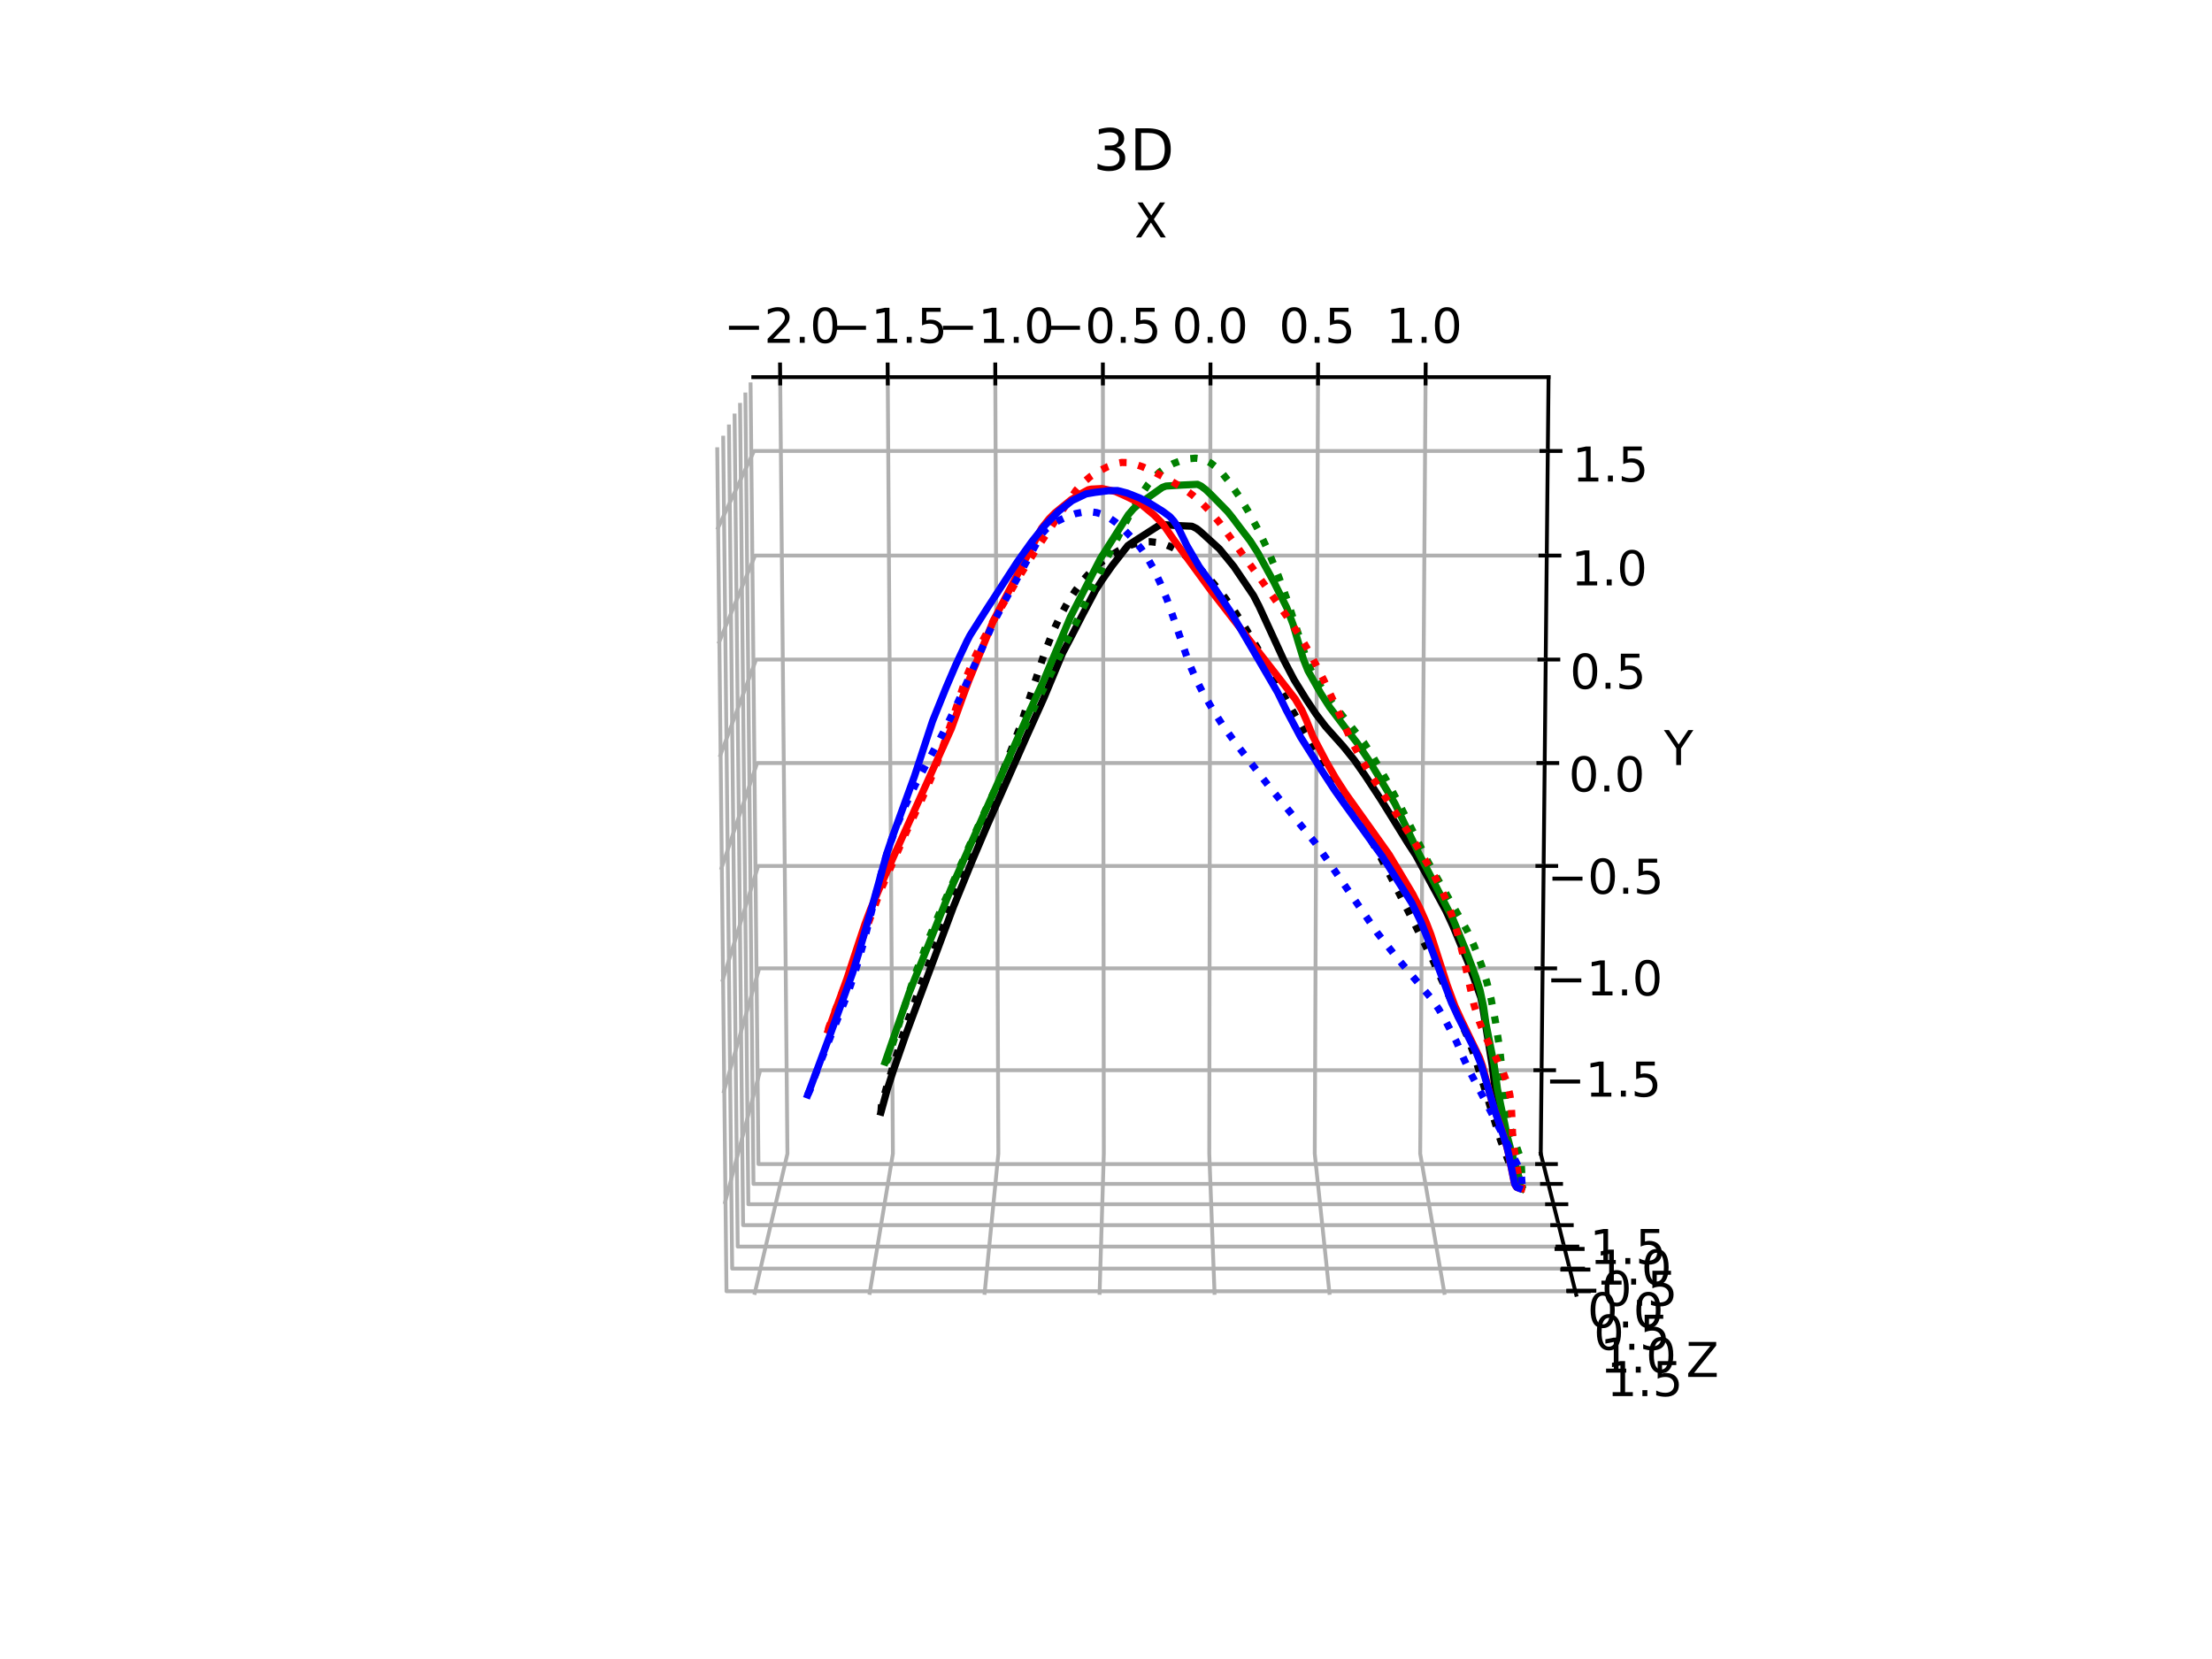 <?xml version="1.0" encoding="utf-8" standalone="no"?>
<!DOCTYPE svg PUBLIC "-//W3C//DTD SVG 1.1//EN"
  "http://www.w3.org/Graphics/SVG/1.1/DTD/svg11.dtd">
<!-- Created with matplotlib (https://matplotlib.org/) -->
<svg height="345.6pt" version="1.1" viewBox="0 0 460.8 345.6" width="460.8pt" xmlns="http://www.w3.org/2000/svg" xmlns:xlink="http://www.w3.org/1999/xlink">
 <defs>
  <style type="text/css">*{stroke-linecap:butt;stroke-linejoin:round;}</style>
 </defs>
 <g id="figure_1">
  <g id="patch_1">
   <path d="M 0 345.6 
L 460.8 345.6 
L 460.8 0 
L 0 0 
z
" style="fill:#ffffff;"/>
  </g>
  <g id="patch_2">
   <path d="M 103.104 307.584 
L 369.216 307.584 
L 369.216 41.472 
L 103.104 41.472 
z
" style="fill:#ffffff;"/>
  </g>
  <g id="pane3d_1">
   <g id="patch_3">
    <path d="M 158.544 240.333 
L 156.92 78.566 
L 149.218 93.561 
L 151.155 269.726 
" style="fill:#ffffff;stroke:#ffffff;stroke-linejoin:miter;"/>
   </g>
  </g>
  <g id="pane3d_2">
   <g id="patch_4">
    <path d="M 158.544 240.333 
L 320.968 240.333 
L 328.357 269.726 
L 151.155 269.726 
" style="fill:#ffffff;stroke:#ffffff;stroke-linejoin:miter;"/>
   </g>
  </g>
  <g id="pane3d_3">
   <g id="patch_5">
    <path d="M 158.544 240.333 
L 320.968 240.333 
L 322.592 78.566 
L 156.92 78.566 
" style="fill:#ffffff;stroke:#ffffff;stroke-linejoin:miter;"/>
   </g>
  </g>
  <g id="axis3d_1">
   <g id="line2d_1">
    <path d="M 156.92 78.566 
L 322.592 78.566 
" style="fill:none;stroke:#000000;stroke-linecap:square;stroke-width:0.8;"/>
   </g>
   <g id="text_1">
    <!-- X -->
    <g transform="translate(236.331 49.463)scale(0.1 -0.1)">
     <defs>
      <path d="M 6.297 72.906 
L 16.891 72.906 
L 35.016 45.797 
L 53.219 72.906 
L 63.812 72.906 
L 40.375 37.891 
L 65.375 0 
L 54.781 0 
L 34.281 31 
L 13.625 0 
L 2.984 0 
L 29 38.922 
z
" id="DejaVuSans-88"/>
     </defs>
     <use xlink:href="#DejaVuSans-88"/>
    </g>
   </g>
   <g id="Line3DCollection_1">
    <path d="M 162.522 78.566 
L 164.036 240.333 
L 157.147 269.726 
" style="fill:none;stroke:#b0b0b0;stroke-width:0.8;"/>
    <path d="M 184.931 78.566 
L 186.006 240.333 
L 181.115 269.726 
" style="fill:none;stroke:#b0b0b0;stroke-width:0.8;"/>
    <path d="M 207.34 78.566 
L 207.976 240.333 
L 205.084 269.726 
" style="fill:none;stroke:#b0b0b0;stroke-width:0.8;"/>
    <path d="M 229.749 78.566 
L 229.945 240.333 
L 229.053 269.726 
" style="fill:none;stroke:#b0b0b0;stroke-width:0.8;"/>
    <path d="M 252.158 78.566 
L 251.915 240.333 
L 253.021 269.726 
" style="fill:none;stroke:#b0b0b0;stroke-width:0.8;"/>
    <path d="M 274.567 78.566 
L 273.885 240.333 
L 276.99 269.726 
" style="fill:none;stroke:#b0b0b0;stroke-width:0.8;"/>
    <path d="M 296.976 78.566 
L 295.854 240.333 
L 300.958 269.726 
" style="fill:none;stroke:#b0b0b0;stroke-width:0.8;"/>
   </g>
   <g id="xtick_1">
    <g id="line2d_2">
     <path d="M 162.534 79.886 
L 162.497 75.925 
" style="fill:none;stroke:#000000;stroke-linecap:square;stroke-width:0.8;"/>
    </g>
    <g id="text_2">
     <!-- −2.0 -->
     <g transform="translate(150.795 71.415)scale(0.1 -0.1)">
      <defs>
       <path d="M 10.594 35.5 
L 73.188 35.5 
L 73.188 27.203 
L 10.594 27.203 
z
" id="DejaVuSans-8722"/>
       <path d="M 19.188 8.297 
L 53.609 8.297 
L 53.609 0 
L 7.328 0 
L 7.328 8.297 
Q 12.938 14.109 22.625 23.891 
Q 32.328 33.688 34.812 36.531 
Q 39.547 41.844 41.422 45.531 
Q 43.312 49.219 43.312 52.781 
Q 43.312 58.594 39.234 62.25 
Q 35.156 65.922 28.609 65.922 
Q 23.969 65.922 18.812 64.312 
Q 13.672 62.703 7.812 59.422 
L 7.812 69.391 
Q 13.766 71.781 18.938 73 
Q 24.125 74.219 28.422 74.219 
Q 39.75 74.219 46.484 68.547 
Q 53.219 62.891 53.219 53.422 
Q 53.219 48.922 51.531 44.891 
Q 49.859 40.875 45.406 35.406 
Q 44.188 33.984 37.641 27.219 
Q 31.109 20.453 19.188 8.297 
z
" id="DejaVuSans-50"/>
       <path d="M 10.688 12.406 
L 21 12.406 
L 21 0 
L 10.688 0 
z
" id="DejaVuSans-46"/>
       <path d="M 31.781 66.406 
Q 24.172 66.406 20.328 58.906 
Q 16.5 51.422 16.5 36.375 
Q 16.5 21.391 20.328 13.891 
Q 24.172 6.391 31.781 6.391 
Q 39.453 6.391 43.281 13.891 
Q 47.125 21.391 47.125 36.375 
Q 47.125 51.422 43.281 58.906 
Q 39.453 66.406 31.781 66.406 
z
M 31.781 74.219 
Q 44.047 74.219 50.516 64.516 
Q 56.984 54.828 56.984 36.375 
Q 56.984 17.969 50.516 8.266 
Q 44.047 -1.422 31.781 -1.422 
Q 19.531 -1.422 13.062 8.266 
Q 6.594 17.969 6.594 36.375 
Q 6.594 54.828 13.062 64.516 
Q 19.531 74.219 31.781 74.219 
z
" id="DejaVuSans-48"/>
      </defs>
      <use xlink:href="#DejaVuSans-8722"/>
      <use x="83.789" xlink:href="#DejaVuSans-50"/>
      <use x="147.412" xlink:href="#DejaVuSans-46"/>
      <use x="179.199" xlink:href="#DejaVuSans-48"/>
     </g>
    </g>
   </g>
   <g id="xtick_2">
    <g id="line2d_3">
     <path d="M 184.94 79.886 
L 184.913 75.925 
" style="fill:none;stroke:#000000;stroke-linecap:square;stroke-width:0.8;"/>
    </g>
    <g id="text_3">
     <!-- −1.5 -->
     <g transform="translate(173.084 71.415)scale(0.1 -0.1)">
      <defs>
       <path d="M 12.406 8.297 
L 28.516 8.297 
L 28.516 63.922 
L 10.984 60.406 
L 10.984 69.391 
L 28.422 72.906 
L 38.281 72.906 
L 38.281 8.297 
L 54.391 8.297 
L 54.391 0 
L 12.406 0 
z
" id="DejaVuSans-49"/>
       <path d="M 10.797 72.906 
L 49.516 72.906 
L 49.516 64.594 
L 19.828 64.594 
L 19.828 46.734 
Q 21.969 47.469 24.109 47.828 
Q 26.266 48.188 28.422 48.188 
Q 40.625 48.188 47.75 41.5 
Q 54.891 34.812 54.891 23.391 
Q 54.891 11.625 47.562 5.094 
Q 40.234 -1.422 26.906 -1.422 
Q 22.312 -1.422 17.547 -0.641 
Q 12.797 0.141 7.719 1.703 
L 7.719 11.625 
Q 12.109 9.234 16.797 8.062 
Q 21.484 6.891 26.703 6.891 
Q 35.156 6.891 40.078 11.328 
Q 45.016 15.766 45.016 23.391 
Q 45.016 31 40.078 35.438 
Q 35.156 39.891 26.703 39.891 
Q 22.75 39.891 18.812 39.016 
Q 14.891 38.141 10.797 36.281 
z
" id="DejaVuSans-53"/>
      </defs>
      <use xlink:href="#DejaVuSans-8722"/>
      <use x="83.789" xlink:href="#DejaVuSans-49"/>
      <use x="147.412" xlink:href="#DejaVuSans-46"/>
      <use x="179.199" xlink:href="#DejaVuSans-53"/>
     </g>
    </g>
   </g>
   <g id="xtick_3">
    <g id="line2d_4">
     <path d="M 207.345 79.886 
L 207.33 75.925 
" style="fill:none;stroke:#000000;stroke-linecap:square;stroke-width:0.8;"/>
    </g>
    <g id="text_4">
     <!-- −1.0 -->
     <g transform="translate(195.373 71.415)scale(0.1 -0.1)">
      <use xlink:href="#DejaVuSans-8722"/>
      <use x="83.789" xlink:href="#DejaVuSans-49"/>
      <use x="147.412" xlink:href="#DejaVuSans-46"/>
      <use x="179.199" xlink:href="#DejaVuSans-48"/>
     </g>
    </g>
   </g>
   <g id="xtick_4">
    <g id="line2d_5">
     <path d="M 229.751 79.886 
L 229.746 75.925 
" style="fill:none;stroke:#000000;stroke-linecap:square;stroke-width:0.8;"/>
    </g>
    <g id="text_5">
     <!-- −0.5 -->
     <g transform="translate(217.661 71.415)scale(0.1 -0.1)">
      <use xlink:href="#DejaVuSans-8722"/>
      <use x="83.789" xlink:href="#DejaVuSans-48"/>
      <use x="147.412" xlink:href="#DejaVuSans-46"/>
      <use x="179.199" xlink:href="#DejaVuSans-53"/>
     </g>
    </g>
   </g>
   <g id="xtick_5">
    <g id="line2d_6">
     <path d="M 252.156 79.886 
L 252.162 75.925 
" style="fill:none;stroke:#000000;stroke-linecap:square;stroke-width:0.8;"/>
    </g>
    <g id="text_6">
     <!-- 0.0 -->
     <g transform="translate(244.14 71.415)scale(0.1 -0.1)">
      <use xlink:href="#DejaVuSans-48"/>
      <use x="63.623" xlink:href="#DejaVuSans-46"/>
      <use x="95.41" xlink:href="#DejaVuSans-48"/>
     </g>
    </g>
   </g>
   <g id="xtick_6">
    <g id="line2d_7">
     <path d="M 274.562 79.886 
L 274.578 75.925 
" style="fill:none;stroke:#000000;stroke-linecap:square;stroke-width:0.8;"/>
    </g>
    <g id="text_7">
     <!-- 0.5 -->
     <g transform="translate(266.429 71.415)scale(0.1 -0.1)">
      <use xlink:href="#DejaVuSans-48"/>
      <use x="63.623" xlink:href="#DejaVuSans-46"/>
      <use x="95.41" xlink:href="#DejaVuSans-53"/>
     </g>
    </g>
   </g>
   <g id="xtick_7">
    <g id="line2d_8">
     <path d="M 296.967 79.886 
L 296.994 75.925 
" style="fill:none;stroke:#000000;stroke-linecap:square;stroke-width:0.8;"/>
    </g>
    <g id="text_8">
     <!-- 1.0 -->
     <g transform="translate(288.717 71.415)scale(0.1 -0.1)">
      <use xlink:href="#DejaVuSans-49"/>
      <use x="63.623" xlink:href="#DejaVuSans-46"/>
      <use x="95.41" xlink:href="#DejaVuSans-48"/>
     </g>
    </g>
   </g>
  </g>
  <g id="axis3d_2">
   <g id="line2d_9">
    <path d="M 320.968 240.333 
L 322.592 78.566 
" style="fill:none;stroke:#000000;stroke-linecap:square;stroke-width:0.8;"/>
   </g>
   <g id="text_9">
    <!-- Y -->
    <g transform="translate(346.635 159.374)scale(0.1 -0.1)">
     <defs>
      <path d="M -0.203 72.906 
L 10.406 72.906 
L 30.609 42.922 
L 50.688 72.906 
L 61.281 72.906 
L 35.5 34.719 
L 35.5 0 
L 25.594 0 
L 25.594 34.719 
z
" id="DejaVuSans-89"/>
     </defs>
     <use xlink:href="#DejaVuSans-89"/>
    </g>
   </g>
   <g id="Line3DCollection_2">
    <path d="M 150.947 250.822 
L 158.37 222.946 
L 321.142 222.946 
" style="fill:none;stroke:#b0b0b0;stroke-width:0.8;"/>
    <path d="M 150.693 227.743 
L 158.157 201.728 
L 321.355 201.728 
" style="fill:none;stroke:#b0b0b0;stroke-width:0.8;"/>
    <path d="M 150.438 204.532 
L 157.943 180.399 
L 321.57 180.399 
" style="fill:none;stroke:#b0b0b0;stroke-width:0.8;"/>
    <path d="M 150.182 181.187 
L 157.727 158.957 
L 321.785 158.957 
" style="fill:none;stroke:#b0b0b0;stroke-width:0.8;"/>
    <path d="M 149.923 157.708 
L 157.511 137.402 
L 322.001 137.402 
" style="fill:none;stroke:#b0b0b0;stroke-width:0.8;"/>
    <path d="M 149.664 134.093 
L 157.293 115.733 
L 322.219 115.733 
" style="fill:none;stroke:#b0b0b0;stroke-width:0.8;"/>
    <path d="M 149.403 110.341 
L 157.075 93.949 
L 322.438 93.949 
" style="fill:none;stroke:#b0b0b0;stroke-width:0.8;"/>
   </g>
   <g id="xtick_8">
    <g id="line2d_10">
     <path d="M 319.84 222.946 
L 323.747 222.946 
" style="fill:none;stroke:#000000;stroke-linecap:square;stroke-width:0.8;"/>
    </g>
    <g id="text_10">
     <!-- −1.5 -->
     <g transform="translate(321.853 228.44)scale(0.1 -0.1)">
      <use xlink:href="#DejaVuSans-8722"/>
      <use x="83.789" xlink:href="#DejaVuSans-49"/>
      <use x="147.412" xlink:href="#DejaVuSans-46"/>
      <use x="179.199" xlink:href="#DejaVuSans-53"/>
     </g>
    </g>
   </g>
   <g id="xtick_9">
    <g id="line2d_11">
     <path d="M 320.05 201.728 
L 323.967 201.728 
" style="fill:none;stroke:#000000;stroke-linecap:square;stroke-width:0.8;"/>
    </g>
    <g id="text_11">
     <!-- −1.0 -->
     <g transform="translate(322.098 207.363)scale(0.1 -0.1)">
      <use xlink:href="#DejaVuSans-8722"/>
      <use x="83.789" xlink:href="#DejaVuSans-49"/>
      <use x="147.412" xlink:href="#DejaVuSans-46"/>
      <use x="179.199" xlink:href="#DejaVuSans-48"/>
     </g>
    </g>
   </g>
   <g id="xtick_10">
    <g id="line2d_12">
     <path d="M 320.261 180.399 
L 324.188 180.399 
" style="fill:none;stroke:#000000;stroke-linecap:square;stroke-width:0.8;"/>
    </g>
    <g id="text_12">
     <!-- −0.5 -->
     <g transform="translate(322.344 186.176)scale(0.1 -0.1)">
      <use xlink:href="#DejaVuSans-8722"/>
      <use x="83.789" xlink:href="#DejaVuSans-48"/>
      <use x="147.412" xlink:href="#DejaVuSans-46"/>
      <use x="179.199" xlink:href="#DejaVuSans-53"/>
     </g>
    </g>
   </g>
   <g id="xtick_11">
    <g id="line2d_13">
     <path d="M 320.472 158.957 
L 324.41 158.957 
" style="fill:none;stroke:#000000;stroke-linecap:square;stroke-width:0.8;"/>
    </g>
    <g id="text_13">
     <!-- 0.0 -->
     <g transform="translate(326.782 164.878)scale(0.1 -0.1)">
      <use xlink:href="#DejaVuSans-48"/>
      <use x="63.623" xlink:href="#DejaVuSans-46"/>
      <use x="95.41" xlink:href="#DejaVuSans-48"/>
     </g>
    </g>
   </g>
   <g id="xtick_12">
    <g id="line2d_14">
     <path d="M 320.685 137.402 
L 324.633 137.402 
" style="fill:none;stroke:#000000;stroke-linecap:square;stroke-width:0.8;"/>
    </g>
    <g id="text_14">
     <!-- 0.5 -->
     <g transform="translate(327.031 143.469)scale(0.1 -0.1)">
      <use xlink:href="#DejaVuSans-48"/>
      <use x="63.623" xlink:href="#DejaVuSans-46"/>
      <use x="95.41" xlink:href="#DejaVuSans-53"/>
     </g>
    </g>
   </g>
   <g id="xtick_13">
    <g id="line2d_15">
     <path d="M 320.9 115.733 
L 324.858 115.733 
" style="fill:none;stroke:#000000;stroke-linecap:square;stroke-width:0.8;"/>
    </g>
    <g id="text_15">
     <!-- 1.0 -->
     <g transform="translate(327.281 121.947)scale(0.1 -0.1)">
      <use xlink:href="#DejaVuSans-49"/>
      <use x="63.623" xlink:href="#DejaVuSans-46"/>
      <use x="95.41" xlink:href="#DejaVuSans-48"/>
     </g>
    </g>
   </g>
   <g id="xtick_14">
    <g id="line2d_16">
     <path d="M 321.115 93.949 
L 325.083 93.949 
" style="fill:none;stroke:#000000;stroke-linecap:square;stroke-width:0.8;"/>
    </g>
    <g id="text_16">
     <!-- 1.5 -->
     <g transform="translate(327.532 100.312)scale(0.1 -0.1)">
      <use xlink:href="#DejaVuSans-49"/>
      <use x="63.623" xlink:href="#DejaVuSans-46"/>
      <use x="95.41" xlink:href="#DejaVuSans-53"/>
     </g>
    </g>
   </g>
  </g>
  <g id="axis3d_3">
   <g id="line2d_17">
    <path d="M 320.968 240.333 
L 328.357 269.726 
" style="fill:none;stroke:#000000;stroke-linecap:square;stroke-width:0.8;"/>
   </g>
   <g id="text_17">
    <!-- Z -->
    <g transform="translate(351.225 286.839)scale(0.1 -0.1)">
     <defs>
      <path d="M 5.609 72.906 
L 62.891 72.906 
L 62.891 65.375 
L 16.797 8.297 
L 64.016 8.297 
L 64.016 0 
L 4.5 0 
L 4.5 7.516 
L 50.594 64.594 
L 5.609 64.594 
z
" id="DejaVuSans-90"/>
     </defs>
     <use xlink:href="#DejaVuSans-90"/>
    </g>
   </g>
   <g id="Line3DCollection_3">
    <path d="M 321.511 242.493 
L 158.001 242.493 
L 156.355 79.666 
" style="fill:none;stroke:#b0b0b0;stroke-width:0.8;"/>
    <path d="M 322.55 246.627 
L 156.962 246.627 
L 155.273 81.773 
" style="fill:none;stroke:#b0b0b0;stroke-width:0.8;"/>
    <path d="M 323.616 250.869 
L 155.896 250.869 
L 154.163 83.935 
" style="fill:none;stroke:#b0b0b0;stroke-width:0.8;"/>
    <path d="M 324.711 255.221 
L 154.802 255.221 
L 153.023 86.154 
" style="fill:none;stroke:#b0b0b0;stroke-width:0.8;"/>
    <path d="M 325.834 259.688 
L 153.679 259.688 
L 151.852 88.434 
" style="fill:none;stroke:#b0b0b0;stroke-width:0.8;"/>
    <path d="M 326.987 264.274 
L 152.526 264.274 
L 150.649 90.775 
" style="fill:none;stroke:#b0b0b0;stroke-width:0.8;"/>
    <path d="M 328.171 268.986 
L 151.341 268.986 
L 149.413 93.182 
" style="fill:none;stroke:#b0b0b0;stroke-width:0.8;"/>
   </g>
   <g id="xtick_15">
    <g id="line2d_18">
     <path d="M 320.203 242.493 
L 324.127 242.493 
" style="fill:none;stroke:#000000;stroke-linecap:square;stroke-width:0.8;"/>
    </g>
    <g id="text_18">
     <!-- −1.5 -->
     <g transform="translate(322.78 263.313)scale(0.1 -0.1)">
      <use xlink:href="#DejaVuSans-8722"/>
      <use x="83.789" xlink:href="#DejaVuSans-49"/>
      <use x="147.412" xlink:href="#DejaVuSans-46"/>
      <use x="179.199" xlink:href="#DejaVuSans-53"/>
     </g>
    </g>
   </g>
   <g id="xtick_16">
    <g id="line2d_19">
     <path d="M 321.226 246.627 
L 325.2 246.627 
" style="fill:none;stroke:#000000;stroke-linecap:square;stroke-width:0.8;"/>
    </g>
    <g id="text_19">
     <!-- −1.0 -->
     <g transform="translate(323.988 267.609)scale(0.1 -0.1)">
      <use xlink:href="#DejaVuSans-8722"/>
      <use x="83.789" xlink:href="#DejaVuSans-49"/>
      <use x="147.412" xlink:href="#DejaVuSans-46"/>
      <use x="179.199" xlink:href="#DejaVuSans-48"/>
     </g>
    </g>
   </g>
   <g id="xtick_17">
    <g id="line2d_20">
     <path d="M 322.275 250.869 
L 326.3 250.869 
" style="fill:none;stroke:#000000;stroke-linecap:square;stroke-width:0.8;"/>
    </g>
    <g id="text_20">
     <!-- −0.5 -->
     <g transform="translate(325.227 272.015)scale(0.1 -0.1)">
      <use xlink:href="#DejaVuSans-8722"/>
      <use x="83.789" xlink:href="#DejaVuSans-48"/>
      <use x="147.412" xlink:href="#DejaVuSans-46"/>
      <use x="179.199" xlink:href="#DejaVuSans-53"/>
     </g>
    </g>
   </g>
   <g id="xtick_18">
    <g id="line2d_21">
     <path d="M 323.351 255.221 
L 327.429 255.221 
" style="fill:none;stroke:#000000;stroke-linecap:square;stroke-width:0.8;"/>
    </g>
    <g id="text_21">
     <!-- 0.0 -->
     <g transform="translate(330.689 276.536)scale(0.1 -0.1)">
      <use xlink:href="#DejaVuSans-48"/>
      <use x="63.623" xlink:href="#DejaVuSans-46"/>
      <use x="95.41" xlink:href="#DejaVuSans-48"/>
     </g>
    </g>
   </g>
   <g id="xtick_19">
    <g id="line2d_22">
     <path d="M 324.456 259.688 
L 328.588 259.688 
" style="fill:none;stroke:#000000;stroke-linecap:square;stroke-width:0.8;"/>
    </g>
    <g id="text_22">
     <!-- 0.5 -->
     <g transform="translate(331.993 281.176)scale(0.1 -0.1)">
      <use xlink:href="#DejaVuSans-48"/>
      <use x="63.623" xlink:href="#DejaVuSans-46"/>
      <use x="95.41" xlink:href="#DejaVuSans-53"/>
     </g>
    </g>
   </g>
   <g id="xtick_20">
    <g id="line2d_23">
     <path d="M 325.591 264.274 
L 329.778 264.274 
" style="fill:none;stroke:#000000;stroke-linecap:square;stroke-width:0.8;"/>
    </g>
    <g id="text_23">
     <!-- 1.0 -->
     <g transform="translate(333.333 285.941)scale(0.1 -0.1)">
      <use xlink:href="#DejaVuSans-49"/>
      <use x="63.623" xlink:href="#DejaVuSans-46"/>
      <use x="95.41" xlink:href="#DejaVuSans-48"/>
     </g>
    </g>
   </g>
   <g id="xtick_21">
    <g id="line2d_24">
     <path d="M 326.756 268.986 
L 331 268.986 
" style="fill:none;stroke:#000000;stroke-linecap:square;stroke-width:0.8;"/>
    </g>
    <g id="text_24">
     <!-- 1.5 -->
     <g transform="translate(334.709 290.834)scale(0.1 -0.1)">
      <use xlink:href="#DejaVuSans-49"/>
      <use x="63.623" xlink:href="#DejaVuSans-46"/>
      <use x="95.41" xlink:href="#DejaVuSans-53"/>
     </g>
    </g>
   </g>
  </g>
  <g id="axes_1">
   <g id="line2d_25">
    <path clip-path="url(#p721edb7f6d)" d="M 183.526 231.674 
L 184.842 226.899 
L 186.152 222.853 
L 188.805 215.227 
L 198.614 188.904 
L 202.553 179.249 
L 205.703 171.838 
L 211.646 158.398 
L 214.051 152.969 
L 217.465 145.394 
L 221.407 135.953 
L 223.048 132.845 
L 225.522 128.047 
L 228.218 122.959 
L 229.588 120.831 
L 231.693 117.822 
L 234.939 113.667 
L 235.45 113.297 
L 241.47 109.429 
L 242.704 109.31 
L 244.903 109.469 
L 248.301 109.625 
L 249.258 110.097 
L 250.151 110.809 
L 254.048 114.358 
L 257.031 118.013 
L 261.126 124.056 
L 262.302 126.335 
L 266.647 135.781 
L 267.404 137.441 
L 269.61 141.657 
L 272.038 145.578 
L 274.132 148.731 
L 276.16 151.383 
L 279.9 155.573 
L 282.178 158.407 
L 284.395 161.58 
L 287.694 166.61 
L 293.278 175.625 
L 294.951 178.184 
L 301.219 189.749 
L 302.674 192.909 
L 305.965 200.802 
L 308.485 207.808 
L 308.903 209.96 
L 310.845 221.904 
L 311.337 225.906 
L 312.097 229.874 
L 313.719 236.983 
L 314.941 241.068 
L 316.285 244.769 
L 316.619 246.578 
L 316.695 247.178 
L 316.906 247.587 
L 316.953 247.606 
L 316.953 247.606 
" style="fill:none;stroke:#000000;stroke-linecap:square;stroke-width:1.5;"/>
   </g>
   <g id="line2d_26">
    <path clip-path="url(#p721edb7f6d)" d="M 183.526 231.674 
L 183.613 230.31 
L 184.655 226.609 
L 188.052 215.691 
L 191.733 205.354 
L 201.22 180.733 
L 212.347 151.8 
L 214.924 144.089 
L 217.497 136.31 
L 219.232 131.877 
L 220.805 128.447 
L 222.345 125.621 
L 223.981 123.106 
L 225.822 120.641 
L 227.385 118.925 
L 229.055 117.423 
L 230.958 115.999 
L 233.006 114.723 
L 234.958 113.762 
L 236.634 113.194 
L 238.204 112.901 
L 239.726 112.856 
L 241.261 113.031 
L 242.838 113.456 
L 244.466 114.153 
L 246.116 115.119 
L 247.755 116.355 
L 249.545 118.025 
L 252.194 120.844 
L 254.49 123.57 
L 256.685 126.558 
L 259.1 130.228 
L 261.813 134.787 
L 266.882 143.901 
L 273.159 154.901 
L 278.003 163.104 
L 280.871 167.554 
L 285.045 174.068 
L 287.289 177.939 
L 289.948 183.092 
L 298.372 199.771 
L 305.751 216.081 
L 307.085 219.746 
L 309.03 225.931 
L 312.577 237.478 
L 315.824 246.133 
L 316.653 247.13 
L 317.105 247.463 
L 317.105 247.463 
" style="fill:none;stroke:#000000;stroke-dasharray:1.5,2.475;stroke-dashoffset:0;stroke-width:1.5;"/>
   </g>
   <g id="line2d_27">
    <path clip-path="url(#p721edb7f6d)" d="M 184.391 221.252 
L 185.967 216.689 
L 189.417 206.767 
L 198.024 185.342 
L 202.236 175.801 
L 214.699 147.691 
L 217.294 142.044 
L 223.005 128.495 
L 229.297 116.256 
L 235.035 107.25 
L 236.113 105.991 
L 237.076 105.129 
L 242.114 101.549 
L 242.903 101.252 
L 246.149 101.051 
L 249.457 100.894 
L 250.215 101.257 
L 251.272 102.076 
L 252.389 103.154 
L 255.695 106.53 
L 256.655 107.717 
L 258.542 110.216 
L 260.423 112.659 
L 262.057 115.2 
L 265.364 121.229 
L 268.048 126.576 
L 269.364 130.06 
L 270.413 133.644 
L 271.555 137.403 
L 272.49 139.743 
L 275.153 144.461 
L 276.995 147.313 
L 280.178 151.529 
L 282.718 154.766 
L 285.195 158.443 
L 290.578 167.379 
L 295.621 177.893 
L 298.057 182.533 
L 302.65 191.404 
L 305.52 198.371 
L 307.434 203.49 
L 308.318 206.289 
L 309.035 209.614 
L 309.548 213.249 
L 311.22 221.604 
L 311.421 222.973 
L 311.95 226.889 
L 312.663 230.369 
L 313.463 234.087 
L 313.981 236.673 
L 314.981 240.412 
L 316.583 245.912 
L 316.626 246.473 
L 316.689 247.153 
L 316.903 247.586 
L 316.953 247.606 
L 316.953 247.606 
" style="fill:none;stroke:#008000;stroke-linecap:square;stroke-width:1.5;"/>
   </g>
   <g id="line2d_28">
    <path clip-path="url(#p721edb7f6d)" d="M 184.391 221.252 
L 184.776 220.976 
L 184.966 220.573 
L 190.499 203.346 
L 193.54 195.393 
L 196.354 188.676 
L 204.246 171.024 
L 209.287 160.067 
L 212.973 152.438 
L 224.181 129.707 
L 230.696 116.056 
L 235.149 107.597 
L 237.611 103.285 
L 239.124 100.969 
L 240.308 99.549 
L 241.617 98.319 
L 243 97.317 
L 244.42 96.564 
L 246.032 95.967 
L 247.799 95.553 
L 249.053 95.445 
L 250.132 95.562 
L 251.199 95.907 
L 252.256 96.489 
L 253.455 97.42 
L 254.623 98.599 
L 256.044 100.381 
L 258.05 103.275 
L 259.963 106.414 
L 262.211 110.559 
L 264.121 114.603 
L 266.273 119.866 
L 268.107 124.869 
L 272.5 138.324 
L 273.387 140.185 
L 274.676 142.319 
L 276.917 145.57 
L 279.536 148.948 
L 284.084 154.646 
L 286.003 157.648 
L 288.633 162.203 
L 291.87 168.255 
L 294.559 173.652 
L 297.559 179.682 
L 300.082 184.137 
L 305.64 193.871 
L 307.078 197.032 
L 308.626 201.072 
L 309.714 204.52 
L 310.61 208.047 
L 311.491 212.586 
L 312.416 218.493 
L 312.943 223.389 
L 313.748 231.127 
L 314.224 233.773 
L 314.8 235.665 
L 316.599 240.81 
L 316.929 242.785 
L 317.02 244.784 
L 317.105 247.463 
L 317.105 247.463 
" style="fill:none;stroke:#008000;stroke-dasharray:1.5,2.475;stroke-dashoffset:0;stroke-width:1.5;"/>
   </g>
   <g id="line2d_29">
    <path clip-path="url(#p721edb7f6d)" d="M 172.544 214.615 
L 176.443 203.857 
L 178.833 196.564 
L 180.191 192.481 
L 181.399 189.305 
L 183.187 185.118 
L 186.912 176.744 
L 191.361 166.909 
L 198.186 151.772 
L 200.524 145.27 
L 201.804 141.835 
L 206.952 129.281 
L 208.248 126.786 
L 212.065 119.461 
L 216.979 110.048 
L 218.548 108.074 
L 219.774 106.838 
L 223.145 104.105 
L 224.993 102.958 
L 226.709 102.023 
L 227.331 101.896 
L 229.585 101.775 
L 232.357 102.391 
L 234.296 103.264 
L 237.27 104.693 
L 240.437 107.315 
L 242.202 109.099 
L 243.261 110.624 
L 244.613 112.563 
L 252.265 123.022 
L 269.833 145.627 
L 271.177 147.904 
L 272.107 149.958 
L 273.523 153.445 
L 276.238 158.607 
L 278.236 162.09 
L 280.217 165.164 
L 289.381 178.024 
L 294.294 186.251 
L 295.77 189.164 
L 297.112 192.177 
L 298.089 194.702 
L 299.677 199.649 
L 301.448 205.144 
L 303.095 209.594 
L 304.458 212.559 
L 308.227 220.356 
L 308.839 222.126 
L 310.948 230.043 
L 312.364 233.976 
L 313.349 236.905 
L 314.157 239.897 
L 315.364 245.95 
L 315.666 246.921 
L 315.973 247.339 
L 316.516 247.549 
L 316.953 247.606 
L 316.953 247.606 
" style="fill:none;stroke:#ff0000;stroke-linecap:square;stroke-width:1.5;"/>
   </g>
   <g id="line2d_30">
    <path clip-path="url(#p721edb7f6d)" d="M 172.544 214.615 
L 172.633 214.118 
L 173.364 212.122 
L 176.177 204.877 
L 183.515 185.306 
L 188.766 173.377 
L 192.028 166.49 
L 193.89 162.254 
L 195.668 157.682 
L 197.975 151.088 
L 201.253 141.19 
L 202.783 137.526 
L 204.909 133.064 
L 206.995 129.244 
L 212.146 120.394 
L 215.816 114.528 
L 219.976 108.245 
L 224.175 102.133 
L 225.609 100.574 
L 227.124 99.288 
L 228.638 98.293 
L 230.706 97.238 
L 232.533 96.542 
L 233.676 96.337 
L 234.888 96.368 
L 236.238 96.64 
L 237.946 97.21 
L 240.165 98.192 
L 243.56 99.967 
L 246.484 101.714 
L 248.438 103.148 
L 250.498 104.936 
L 252.328 106.81 
L 254.069 108.904 
L 256.713 112.537 
L 263.174 121.45 
L 268.103 128.45 
L 271.117 133.032 
L 273.271 136.789 
L 275.72 141.568 
L 277.907 146.292 
L 281.454 154.187 
L 283.278 157.641 
L 285.532 161.404 
L 290.54 169.044 
L 294.671 175.428 
L 298.088 181.139 
L 299.985 184.677 
L 301.379 187.763 
L 302.481 190.757 
L 303.826 195.086 
L 304.703 198.687 
L 307.074 209.374 
L 308.14 212.749 
L 309.175 215.365 
L 310.494 218.094 
L 313.142 223.394 
L 313.95 225.688 
L 314.516 227.982 
L 314.828 230.186 
L 314.946 232.618 
L 315.117 236.817 
L 315.504 239.911 
L 316.42 245.365 
L 316.952 247.085 
L 317.105 247.463 
L 317.105 247.463 
" style="fill:none;stroke:#ff0000;stroke-dasharray:1.5,2.475;stroke-dashoffset:0;stroke-width:1.5;"/>
   </g>
   <g id="line2d_31">
    <path clip-path="url(#p721edb7f6d)" d="M 168.258 228.097 
L 173.215 214.791 
L 177.603 202.718 
L 178.81 198.8 
L 181.654 188.928 
L 184.739 177.795 
L 185.954 174.21 
L 190.494 161.718 
L 194.269 150.205 
L 197.081 143.246 
L 199.129 138.456 
L 201.416 133.611 
L 202.073 132.347 
L 205.676 126.677 
L 211.984 116.962 
L 214.926 112.854 
L 217.404 109.738 
L 220.59 106.442 
L 223.33 104.298 
L 226.238 102.894 
L 228.18 102.561 
L 230.908 102.225 
L 232.792 102.193 
L 234.805 102.709 
L 237.412 103.738 
L 239.443 104.797 
L 242.144 106.468 
L 243.715 107.629 
L 244.509 108.517 
L 245.158 109.448 
L 245.776 110.615 
L 247.218 113.596 
L 249.821 118.062 
L 252.48 121.711 
L 256.285 127.339 
L 266.171 144.269 
L 267.988 148.001 
L 270.935 153.543 
L 275.13 160.18 
L 277.97 164.532 
L 279.958 167.34 
L 287.971 178.44 
L 294.11 188.127 
L 296.083 192.223 
L 297.319 195.324 
L 302.372 208.871 
L 303.833 211.986 
L 307.49 219.186 
L 308.561 221.822 
L 311.365 231.258 
L 313.877 238.66 
L 314.294 240.505 
L 315.193 244.876 
L 315.562 246.687 
L 315.97 247.337 
L 316.433 247.526 
L 316.433 247.526 
" style="fill:none;stroke:#0000ff;stroke-linecap:square;stroke-width:1.5;"/>
   </g>
   <g id="line2d_32">
    <path clip-path="url(#p721edb7f6d)" d="M 168.258 228.097 
L 168.786 226.984 
L 169.592 224.578 
L 171.097 220.762 
L 176.641 206.854 
L 178.168 202.341 
L 179.841 196.595 
L 181.727 189.198 
L 183.943 180.518 
L 185.311 176.099 
L 186.854 171.909 
L 188.609 167.778 
L 190.745 163.337 
L 193.487 158.231 
L 196.463 152.699 
L 199.078 147.34 
L 202.029 140.791 
L 206.863 129.882 
L 209.381 125.075 
L 216.993 111.257 
L 217.96 110.183 
L 218.989 109.361 
L 220.475 108.476 
L 222.422 107.566 
L 224.128 106.98 
L 225.706 106.669 
L 227.151 106.612 
L 228.438 106.783 
L 229.73 107.18 
L 231.029 107.833 
L 232.387 108.789 
L 234.028 110.225 
L 236.01 112.252 
L 237.67 114.231 
L 238.924 116.043 
L 240.155 118.213 
L 241.63 121.306 
L 243.117 124.903 
L 244.588 129.125 
L 247.577 137.805 
L 249.019 141.217 
L 250.48 144.117 
L 252.692 147.933 
L 254.773 151.171 
L 257.426 154.839 
L 264.083 163.455 
L 274.051 175.667 
L 276.67 179.376 
L 286.907 194.321 
L 290.731 199.176 
L 294.729 203.927 
L 298.094 207.902 
L 299.713 210.208 
L 301.195 212.765 
L 303.41 217.006 
L 304.774 220.198 
L 306.031 222.957 
L 309.041 228.632 
L 313.06 236.404 
L 316.59 243.608 
L 316.939 244.93 
L 317.055 246.338 
L 317.105 247.463 
L 317.105 247.463 
" style="fill:none;stroke:#0000ff;stroke-dasharray:1.5,2.475;stroke-dashoffset:0;stroke-width:1.5;"/>
   </g>
   <g id="text_25">
    <!-- 3D -->
    <g transform="translate(227.722 35.472)scale(0.12 -0.12)">
     <defs>
      <path d="M 40.578 39.312 
Q 47.656 37.797 51.625 33 
Q 55.609 28.219 55.609 21.188 
Q 55.609 10.406 48.188 4.484 
Q 40.766 -1.422 27.094 -1.422 
Q 22.516 -1.422 17.656 -0.516 
Q 12.797 0.391 7.625 2.203 
L 7.625 11.719 
Q 11.719 9.328 16.594 8.109 
Q 21.484 6.891 26.812 6.891 
Q 36.078 6.891 40.938 10.547 
Q 45.797 14.203 45.797 21.188 
Q 45.797 27.641 41.281 31.266 
Q 36.766 34.906 28.719 34.906 
L 20.219 34.906 
L 20.219 43.016 
L 29.109 43.016 
Q 36.375 43.016 40.234 45.922 
Q 44.094 48.828 44.094 54.297 
Q 44.094 59.906 40.109 62.906 
Q 36.141 65.922 28.719 65.922 
Q 24.656 65.922 20.016 65.031 
Q 15.375 64.156 9.812 62.312 
L 9.812 71.094 
Q 15.438 72.656 20.344 73.438 
Q 25.25 74.219 29.594 74.219 
Q 40.828 74.219 47.359 69.109 
Q 53.906 64.016 53.906 55.328 
Q 53.906 49.266 50.438 45.094 
Q 46.969 40.922 40.578 39.312 
z
" id="DejaVuSans-51"/>
      <path d="M 19.672 64.797 
L 19.672 8.109 
L 31.594 8.109 
Q 46.688 8.109 53.688 14.938 
Q 60.688 21.781 60.688 36.531 
Q 60.688 51.172 53.688 57.984 
Q 46.688 64.797 31.594 64.797 
z
M 9.812 72.906 
L 30.078 72.906 
Q 51.266 72.906 61.172 64.094 
Q 71.094 55.281 71.094 36.531 
Q 71.094 17.672 61.125 8.828 
Q 51.172 0 30.078 0 
L 9.812 0 
z
" id="DejaVuSans-68"/>
     </defs>
     <use xlink:href="#DejaVuSans-51"/>
     <use x="63.623" xlink:href="#DejaVuSans-68"/>
    </g>
   </g>
  </g>
 </g>
 <defs>
  <clipPath id="p721edb7f6d">
   <rect height="266.112" width="266.112" x="103.104" y="41.472"/>
  </clipPath>
 </defs>
</svg>
